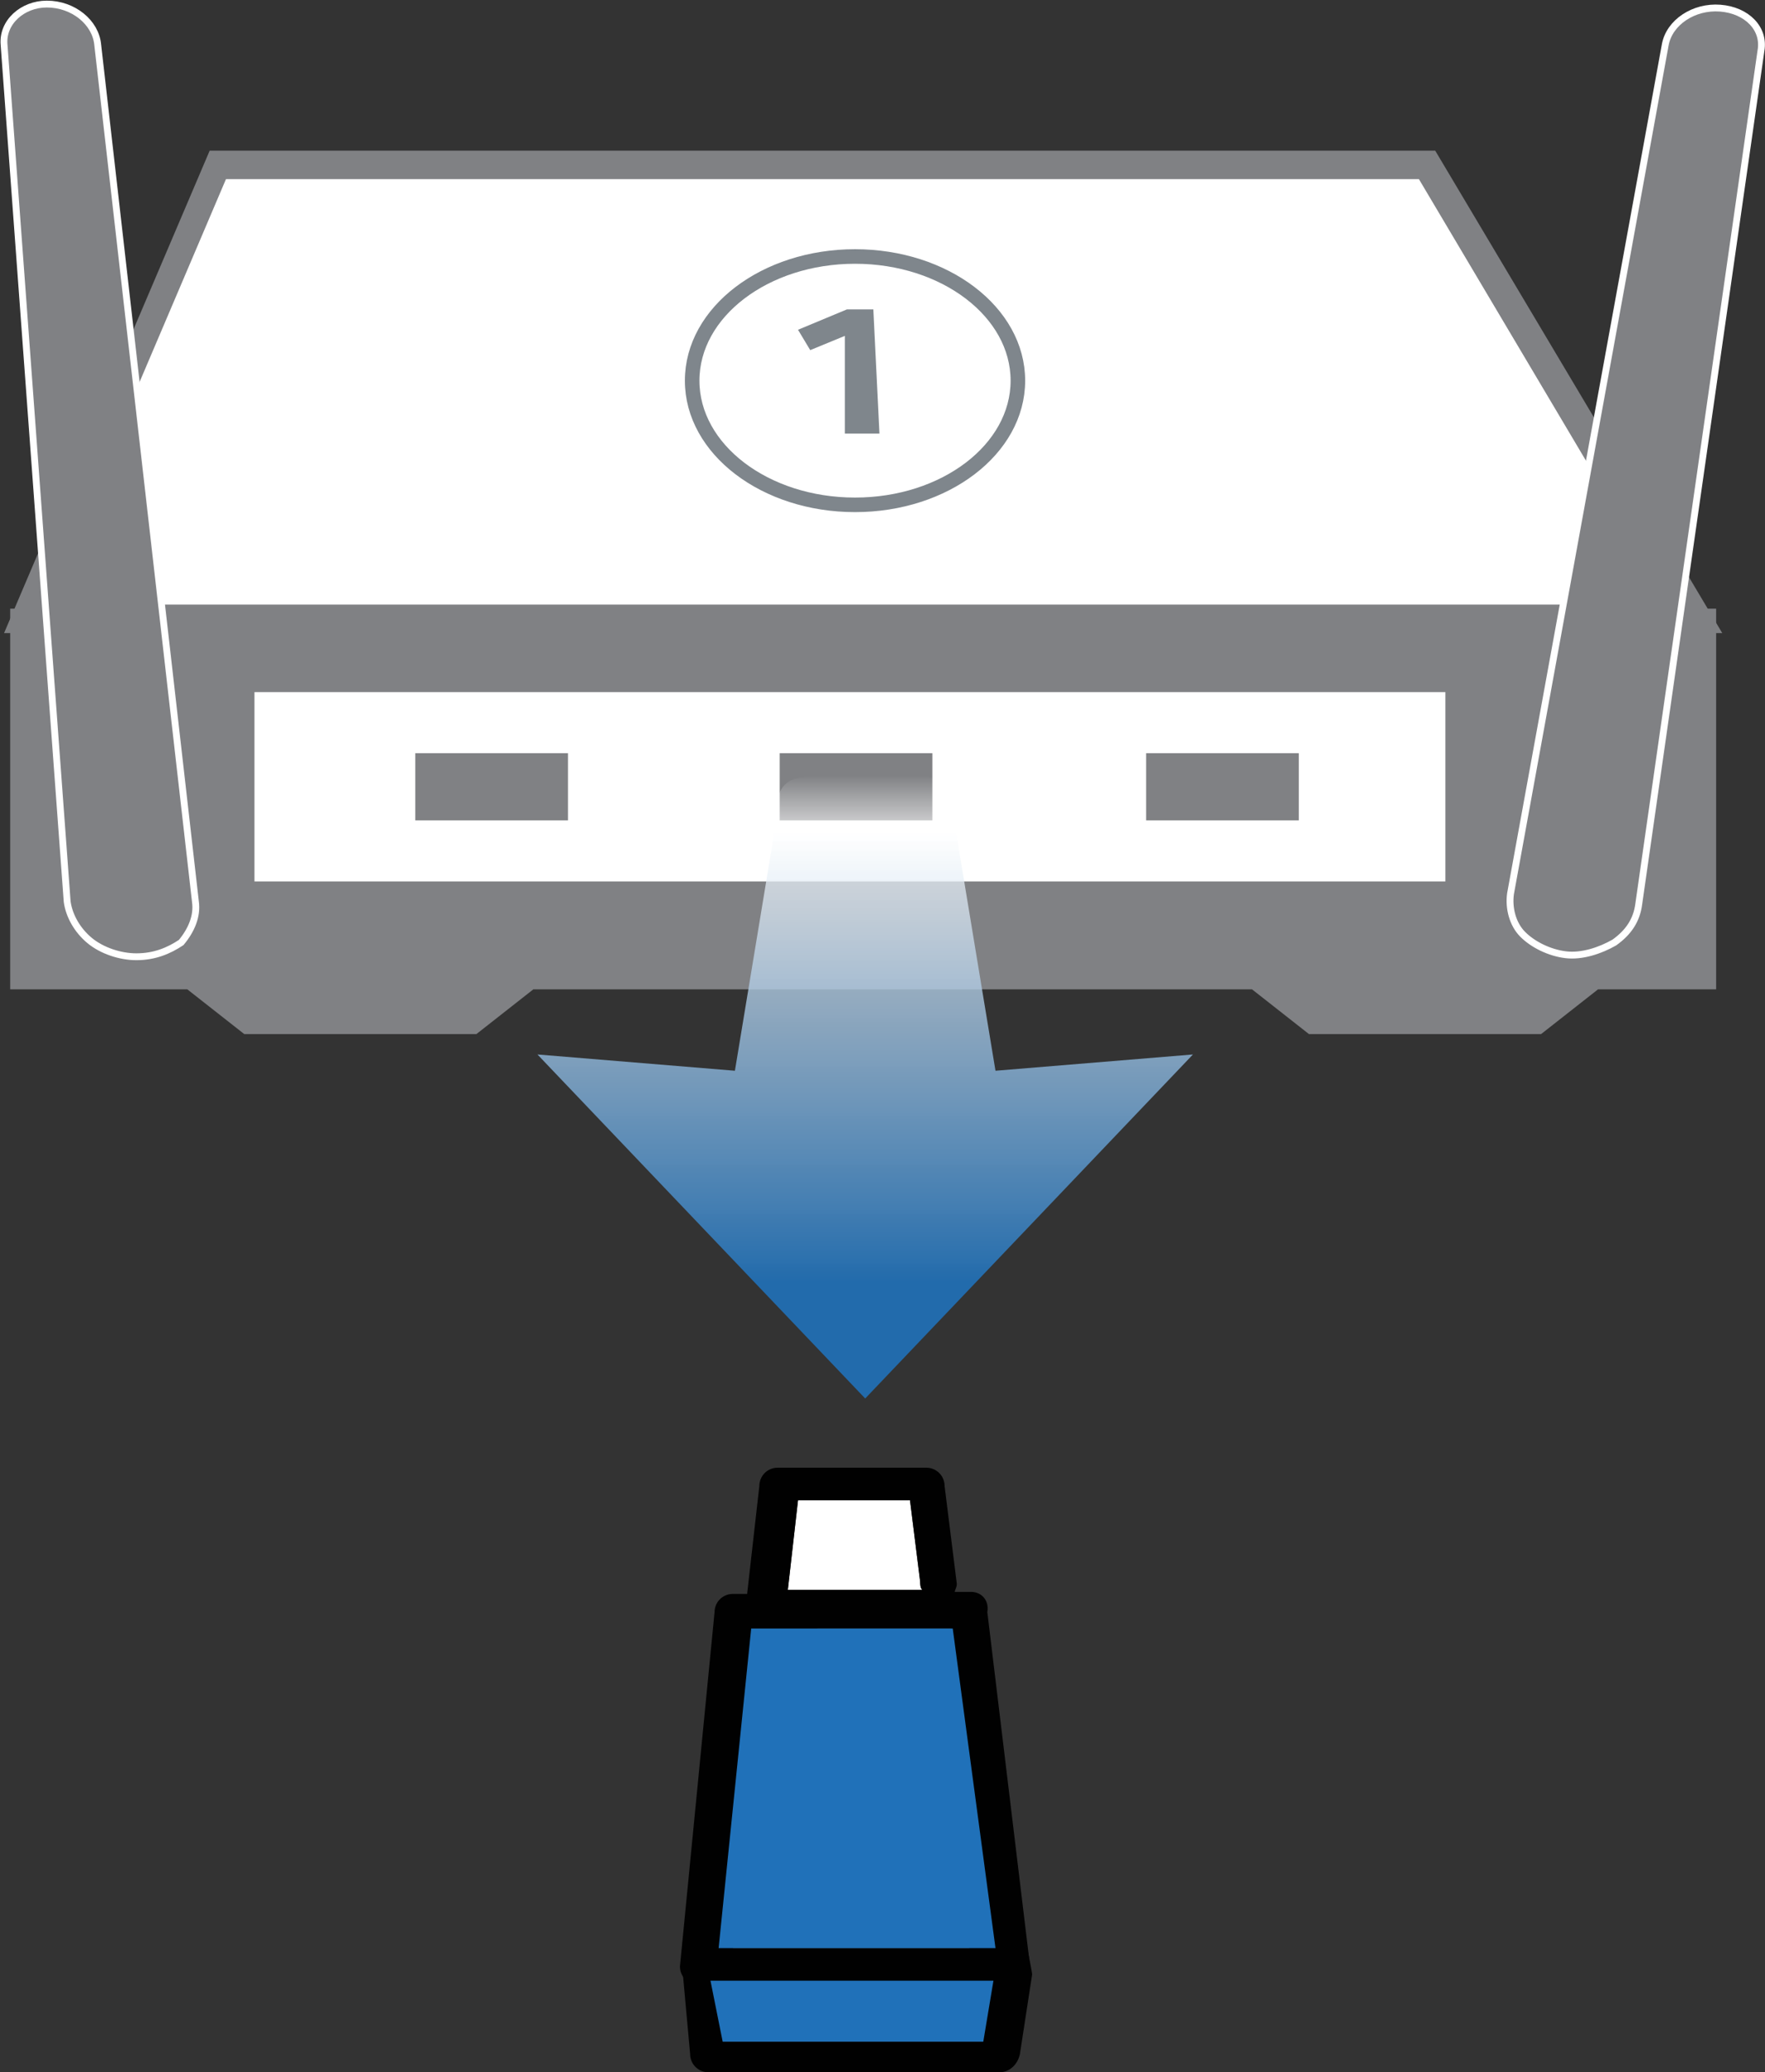 <?xml version="1.0" encoding="utf-8"?>
<!-- Generator: Adobe Illustrator 19.1.0, SVG Export Plug-In . SVG Version: 6.00 Build 0)  -->
<svg version="1.1" id="Layer_1" xmlns="http://www.w3.org/2000/svg" xmlns:xlink="http://www.w3.org/1999/xlink" x="0px" y="0px"
	 viewBox="0 0 86.7 101.8" style="enable-background:new 0 0 86.7 101.8;" xml:space="preserve">
<rect x="0" y="0" width="86.7" height="101.8" fill="#333333" stroke="none"/>
<style type="text/css">
	.st0{fill-rule:evenodd;clip-rule:evenodd;fill:#808184;}
	.st1{fill:#FFFFFF;}
	.st2{fill:#808184;}
	.st3{fill:#808184;stroke:#FFFFFF;stroke-width:0.336;stroke-miterlimit:10;}
	.st4{fill:#010101;}
	.st5{fill:#2071B9;}
	.st6{fill:#FFFFFF;stroke:#7F868C;stroke-width:0.715;stroke-miterlimit:10;}
	.st7{fill:#7F868C;}
	.st8{opacity:0.9;fill-rule:evenodd;clip-rule:evenodd;fill:url(#SVGID_1_);}
</style>
<g>
	<path class="st0" d="M74.5,29.9h-74v18.7h8.7l2.8,2.2h11.4l2.8-2.2h35.3l2.8,2.2h11.4l2.8-2.2h5.8V29.9H74.5z"/>
	<g>
		<polygon class="st1" points="1.2,30.4 10.7,8.1 70.1,8.1 83.3,30.4 		"/>
		<path class="st2" d="M69.7,8.8l12.4,20.9H2.2l8.9-20.9H69.7 M70.5,7.4H10.3L0.2,31.1h84.4L70.5,7.4L70.5,7.4z"/>
	</g>
	<path class="st3" d="M86.5,2.5c0.2-1.1-0.7-2-2-2.1c-1.3-0.1-2.5,0.7-2.7,1.8l-7.6,41.7c-0.1,0.7,0.1,1.5,0.6,2s1.3,0.9,2.1,1l0,0
		c0.8,0.1,1.7-0.2,2.4-0.6c0.7-0.5,1.1-1.1,1.2-1.9L86.5,2.5z"/>
	<path class="st3" d="M0.2,2.2c-0.1-1.1,0.9-2,2.1-2c1.3,0,2.4,0.9,2.5,2l4.8,42.1c0.1,0.7-0.2,1.4-0.7,2C8.3,46.7,7.6,47,6.7,47
		l0,0c-0.8,0-1.7-0.3-2.3-0.8c-0.6-0.5-1-1.2-1.1-1.9L0.2,2.2z"/>
	<rect x="12.5" y="34" class="st1" width="58.5" height="9.3"/>
	<g>
		<rect x="20.4" y="37" class="st2" width="7.5" height="3.3"/>
		<rect x="38.3" y="37" class="st2" width="7.5" height="3.3"/>
		<rect x="56.3" y="37" class="st2" width="7.5" height="3.3"/>
	</g>
	<g>
		<path class="st1" d="M39.2,73.7l5.5,0l0.5,4c0,0.1,0,0.3,0.1,0.4l-6.6,0L39.2,73.7z"/>
		<g>
			<path class="st4" d="M48.2,100.1l-12.5,0l1.1-15.7l9.3,0L48.2,100.1z M37.1,78.8h-1.4c0,0-0.6,1.8-0.7,4.7l-1.5,13l0.4,4.4
				c0,0.5,0.4,0.9,0.9,0.9l14.3,0c0.5,0,0.9-0.4,1-0.9l0.6-3.9c0-0.5-3.1-14.4-3.6-14.4l-1.4,0c0-0.1,0.1-0.2,0.1-0.4"/>
			<g>
				<path class="st4" d="M48.9,95.7l-13.6,0L36.9,80l9.8,0L48.9,95.7z M39.2,73.7l5.5,0l0.5,4c0,0.1,0,0.3,0.1,0.4l-6.6,0L39.2,73.7
					z M47.7,78.2l-0.8,0c0-0.1,0.1-0.2,0.1-0.4L46.4,73c0-0.5-0.4-0.9-0.9-0.9l-7.3,0c-0.5,0-0.9,0.4-0.9,0.9l-0.6,5.3l-0.7,0
					c-0.5,0-0.9,0.4-0.9,0.9l-1.7,17.4c0,0.5,0.4,0.9,0.9,0.9l15.4,0c0.5,0,0.9-0.4,0.9-0.9l-2.1-17.4
					C48.6,78.6,48.2,78.2,47.7,78.2z"/>
				<polygon class="st5" points="48.9,95.7 35.3,95.7 36.9,80 46.8,80 				"/>
			</g>
			<polygon class="st5" points="48.3,100.3 35.5,100.3 34.9,97.3 48.8,97.3 			"/>
		</g>
	</g>
	<g>
		<ellipse class="st6" cx="42" cy="18.7" rx="8" ry="6.1"/>
		<g>
			<path class="st7" d="M41.5,21.3l0-4.8l-1.7,0.7l-0.6-1l2.4-1h1.3l0.3,6.1H41.5z"/>
		</g>
	</g>
	
		<linearGradient id="SVGID_1_" gradientUnits="userSpaceOnUse" x1="-285.898" y1="93.283" x2="-285.898" y2="62.64" gradientTransform="matrix(-1 0 0 -1 -243.415 131.373)">
		<stop  offset="0" style="stop-color:#FFFFFF;stop-opacity:0"/>
		<stop  offset="9.142713e-02" style="stop-color:#FFFFFF;stop-opacity:0.8"/>
		<stop  offset="0.814" style="stop-color:#2071B9"/>
		<stop  offset="1" style="stop-color:#2071B9"/>
	</linearGradient>
	<path class="st8" d="M44.6,38.1h-4.1c-2,0-2.4,0.4-2.4,2.4l-2,12.1l-9.7-0.8l16.1,16.9l16.1-16.9l-9.7,0.8l-2-12.1
		C47,38.5,46.6,38.1,44.6,38.1z"/>
</g>
</svg>
